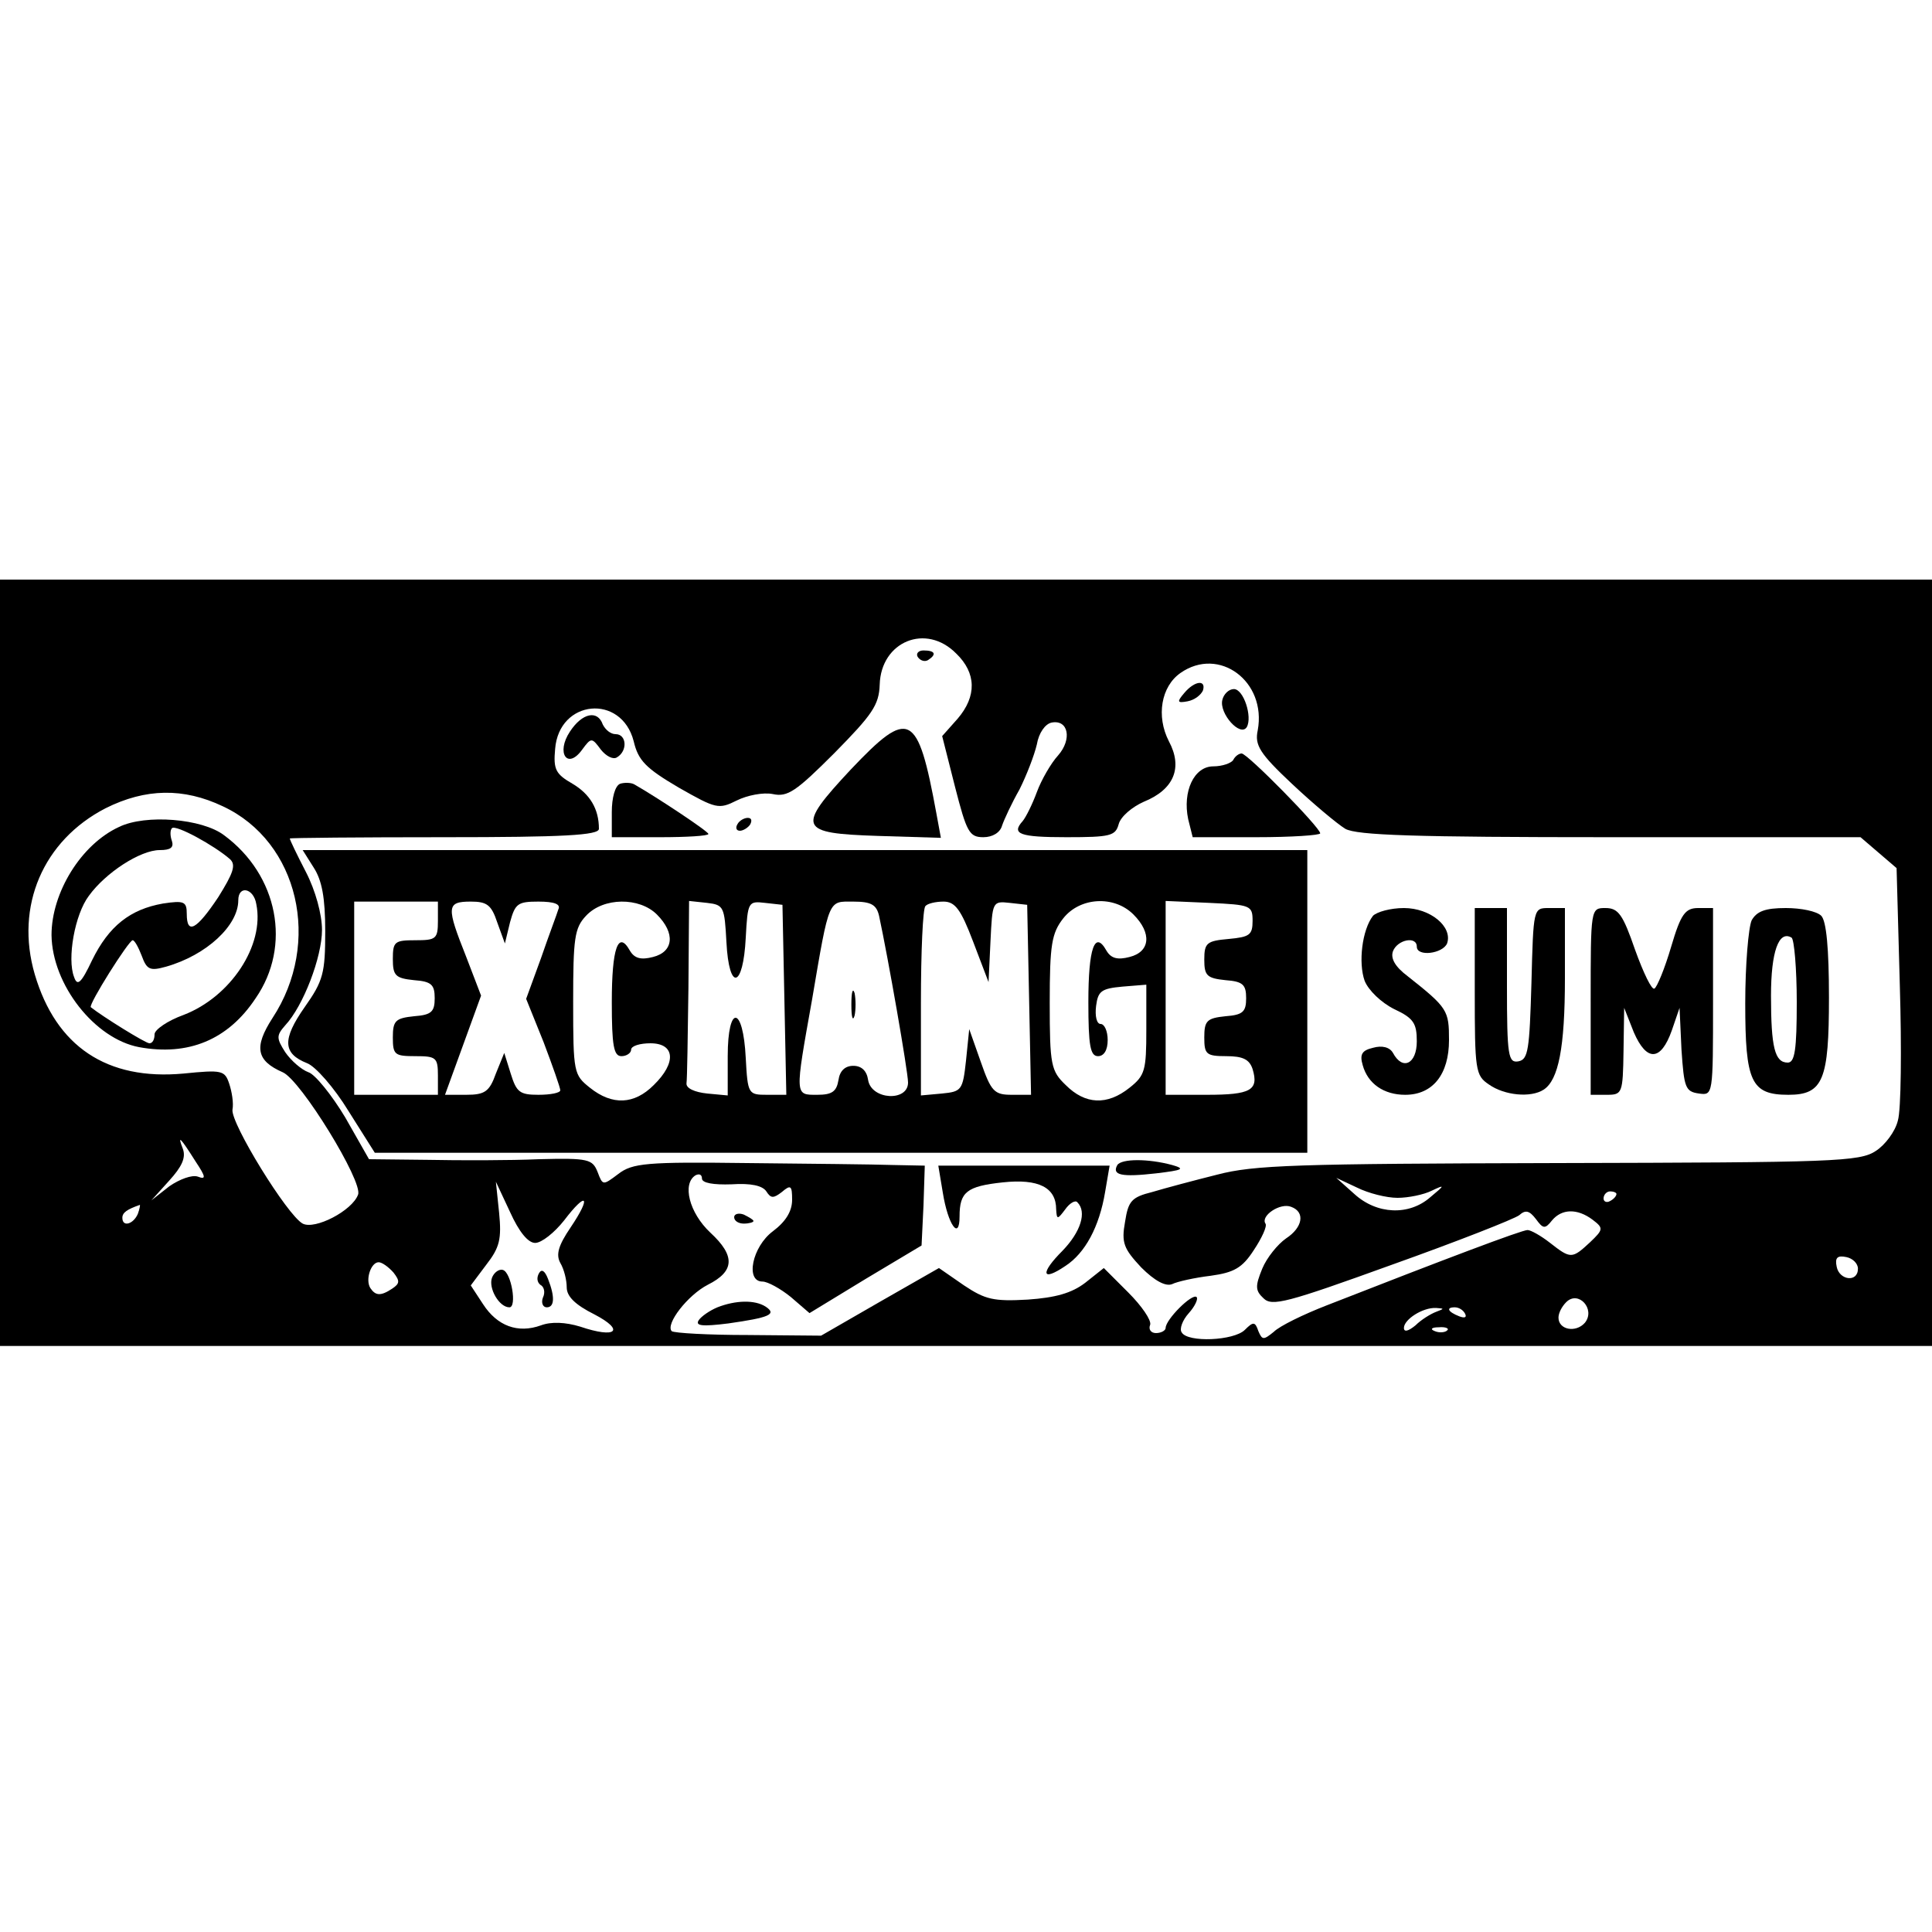 <?xml version="1.0" standalone="no"?>
<!DOCTYPE svg PUBLIC "-//W3C//DTD SVG 20010904//EN"
 "http://www.w3.org/TR/2001/REC-SVG-20010904/DTD/svg10.dtd">
<svg version="1.0" xmlns="http://www.w3.org/2000/svg"
 width="300pt" height="300pt" viewBox="0 0 300 300"
 preserveAspectRatio="xMidYMid meet">

<g transform="translate(0,300) scale(0.1,-0.1)"
fill="#000000" stroke="none">
<path d="M0 1505 l0 -595 1500 0 1500 0 0 595 0 595 -1500 0 -1500 0 0 -595z
m1485 480 c31 -30 32 -66 2 -101 l-24 -27 20 -79 c18 -70 22 -78 44 -78 14 0
26 7 29 18 3 9 15 35 27 56 11 22 23 53 27 70 3 18 13 32 23 34 26 5 32 -26
10 -51 -11 -12 -26 -38 -33 -57 -7 -19 -17 -39 -22 -45 -18 -20 -5 -25 68 -25
68 0 76 2 81 20 3 12 21 27 39 35 47 19 61 53 39 94 -20 39 -12 85 18 106 60
42 134 -13 120 -89 -5 -23 3 -36 53 -83 33 -31 70 -62 83 -70 18 -10 107 -13
412 -13 l388 0 28 -24 28 -24 5 -181 c3 -100 2 -195 -3 -211 -4 -17 -20 -38
-34 -47 -25 -17 -66 -18 -493 -19 -407 -1 -473 -3 -530 -18 -36 -9 -81 -21
-101 -27 -32 -8 -37 -14 -42 -46 -6 -33 -2 -42 25 -71 21 -21 38 -30 48 -26 8
4 35 10 60 13 36 5 49 12 67 40 12 18 21 37 18 41 -8 12 23 33 40 26 22 -8 18
-32 -8 -49 -13 -9 -30 -30 -37 -47 -11 -27 -11 -34 2 -46 13 -13 36 -7 199 52
101 36 190 71 198 77 10 9 16 7 26 -6 11 -15 14 -16 25 -2 15 18 39 19 63 1
17 -13 17 -15 -4 -35 -28 -26 -30 -26 -62 -1 -14 11 -30 20 -35 20 -9 0 -128
-45 -312 -117 -36 -14 -73 -32 -82 -41 -16 -13 -18 -13 -24 1 -5 15 -8 15 -21
2 -17 -17 -89 -20 -98 -4 -4 5 1 19 11 30 9 10 15 22 12 25 -7 6 -48 -35 -48
-48 0 -4 -7 -8 -15 -8 -8 0 -12 6 -9 13 2 7 -13 29 -34 50 l-38 38 -29 -23
c-21 -16 -46 -23 -89 -26 -53 -3 -66 0 -99 22 l-39 27 -91 -52 -92 -53 -113 1
c-62 0 -115 3 -119 6 -10 11 25 56 56 72 42 21 43 45 4 81 -33 31 -44 76 -23
89 6 3 10 1 10 -5 0 -7 18 -10 46 -9 30 2 48 -2 54 -11 7 -11 11 -11 24 -1 14
12 16 10 16 -12 0 -18 -10 -34 -30 -49 -32 -24 -43 -78 -16 -78 8 0 28 -11 44
-24 l29 -25 87 53 87 52 3 62 2 62 -50 1 c-28 1 -130 2 -226 3 -156 2 -178 0
-200 -17 -24 -18 -24 -18 -32 3 -8 20 -14 22 -91 20 -45 -2 -123 -2 -173 -1
l-91 1 -37 65 c-21 35 -47 67 -57 70 -11 4 -27 18 -36 31 -14 22 -14 26 0 42
28 30 57 106 57 148 0 24 -10 61 -25 90 -14 27 -25 50 -25 52 0 1 108 2 240 2
185 0 240 3 240 13 0 31 -14 54 -41 70 -26 15 -30 22 -27 54 6 77 103 86 122
12 7 -30 19 -42 70 -72 58 -33 62 -34 90 -20 16 8 41 13 56 10 23 -5 36 4 96
64 58 59 69 74 70 106 2 67 72 96 119 48z m-1139 -237 c118 -55 154 -212 77
-329 -29 -45 -25 -66 16 -84 28 -12 125 -170 117 -190 -9 -25 -67 -55 -86 -45
-24 13 -112 156 -109 177 2 10 -1 28 -5 40 -7 21 -11 22 -71 16 -119 -11 -198
42 -231 154 -31 106 13 208 110 258 62 31 121 32 182 3z m-42 -552 c16 -24 16
-28 3 -23 -9 3 -28 -4 -44 -15 l-28 -22 28 31 c19 21 26 35 21 49 -9 23 -4 18
20 -20z m1866 -56 c17 0 41 5 53 11 21 10 21 9 -2 -10 -33 -29 -83 -27 -118 5
l-28 25 32 -15 c18 -9 46 -16 63 -16z m-1339 -70 c10 0 30 16 45 35 35 46 43
38 10 -11 -19 -28 -23 -42 -16 -55 6 -10 10 -27 10 -38 0 -14 13 -27 43 -42
48 -25 34 -38 -22 -19 -23 7 -45 8 -61 2 -36 -13 -68 -1 -90 33 l-19 29 24 32
c21 27 24 40 20 81 l-5 48 22 -47 c14 -31 28 -48 39 -48z m1679 76 c0 -3 -4
-8 -10 -11 -5 -3 -10 -1 -10 4 0 6 5 11 10 11 6 0 10 -2 10 -4z m-2296 -31
c-7 -16 -24 -21 -24 -6 0 8 7 13 27 20 1 1 0 -6 -3 -14z m2671 -85 c0 -22 -29
-18 -33 3 -3 14 1 18 15 15 10 -2 18 -10 18 -18z m-2274 -6 c10 -13 10 -17 -2
-25 -18 -12 -26 -11 -34 1 -8 13 1 40 13 40 5 0 15 -7 23 -16z m1850 -78 c-14
-16 -41 -11 -41 8 0 7 5 17 12 24 19 19 46 -11 29 -32z m-231 17 c-8 -3 -23
-12 -32 -21 -11 -9 -18 -11 -18 -4 0 13 29 32 50 31 13 -1 13 -1 0 -6z m45 -3
c3 -6 -1 -7 -9 -4 -18 7 -21 14 -7 14 6 0 13 -4 16 -10z m-28 -26 c-3 -3 -12
-4 -19 -1 -8 3 -5 6 6 6 11 1 17 -2 13 -5z"/>
<path d="M1425 1980 c4 -6 11 -8 16 -5 14 9 11 15 -7 15 -8 0 -12 -5 -9 -10z"/>
<path d="M1839 1924 c-12 -14 -11 -16 5 -13 11 2 21 10 24 17 5 17 -13 15 -29
-4z"/>
<path d="M1898 1913 c-5 -21 28 -58 38 -42 9 16 -5 59 -20 59 -8 0 -16 -8 -18
-17z"/>
<path d="M885 1864 c-22 -33 -4 -60 19 -28 14 19 15 19 29 0 8 -10 19 -16 25
-12 17 10 15 36 -2 36 -8 0 -16 7 -20 15 -8 23 -32 18 -51 -11z"/>
<path d="M1321 1805 c-85 -91 -81 -99 42 -103 l98 -3 -7 38 c-29 158 -42 164
-133 68z"/>
<path d="M1915 1820 c-3 -5 -17 -10 -31 -10 -30 0 -48 -39 -39 -82 l7 -28 99
0 c54 0 99 3 99 6 0 9 -113 124 -122 124 -4 0 -10 -4 -13 -10z"/>
<path d="M963 1783 c-8 -3 -13 -22 -13 -44 l0 -39 75 0 c41 0 75 2 75 5 0 4
-80 57 -115 77 -5 3 -16 3 -22 1z"/>
<path d="M1145 1720 c-3 -5 -2 -10 4 -10 5 0 13 5 16 10 3 6 2 10 -4 10 -5 0
-13 -4 -16 -10z"/>
<path d="M487 1653 c13 -20 18 -47 18 -99 0 -65 -3 -77 -32 -118 -35 -50 -34
-72 4 -87 13 -5 42 -38 64 -74 l41 -65 724 0 724 0 0 235 0 235 -780 0 -780 0
17 -27z m193 -83 c0 -28 -3 -30 -35 -30 -32 0 -35 -2 -35 -29 0 -26 4 -30 33
-33 27 -2 32 -7 32 -28 0 -21 -5 -26 -32 -28 -29 -3 -33 -7 -33 -33 0 -27 3
-29 35 -29 32 0 35 -2 35 -30 l0 -30 -65 0 -65 0 0 150 0 150 65 0 65 0 0 -30z
m92 -2 l12 -33 8 33 c8 29 12 32 44 32 25 0 35 -4 31 -12 -2 -7 -15 -41 -27
-76 l-23 -63 27 -67 c14 -37 26 -71 26 -75 0 -4 -15 -7 -34 -7 -29 0 -34 4
-43 33 l-10 32 -13 -32 c-10 -28 -17 -33 -46 -33 l-33 0 28 77 28 77 -23 60
c-31 78 -31 86 7 86 25 0 32 -5 41 -32z m248 12 c29 -29 26 -58 -6 -66 -19 -5
-29 -2 -36 10 -18 32 -28 4 -28 -80 0 -68 3 -84 15 -84 8 0 15 5 15 10 0 6 14
10 30 10 38 0 41 -30 5 -65 -30 -30 -64 -32 -99 -4 -25 20 -26 23 -26 133 0
99 2 115 20 134 27 29 83 29 110 2z m108 -43 c4 -77 26 -72 30 7 3 56 4 57 30
54 l27 -3 3 -147 3 -148 -30 0 c-29 0 -30 1 -33 57 -4 82 -28 84 -28 3 l0 -61
-32 3 c-19 2 -33 8 -32 16 1 6 2 73 3 148 l1 135 28 -3 c26 -3 27 -6 30 -61z
m237 41 c14 -65 45 -242 45 -259 0 -30 -57 -27 -62 4 -2 14 -10 22 -23 22 -13
0 -21 -8 -23 -22 -3 -18 -10 -23 -33 -23 -35 0 -35 -3 -8 148 27 159 25 152
64 152 28 0 36 -5 40 -22z m146 -40 l24 -63 3 63 c3 62 3 63 30 60 l27 -3 3
-147 3 -148 -30 0 c-27 0 -32 5 -48 51 l-18 51 -5 -49 c-5 -46 -7 -48 -37 -51
l-33 -3 0 144 c0 79 3 147 7 150 3 4 16 7 28 7 18 0 27 -12 46 -62z m249 42
c29 -29 26 -58 -6 -66 -19 -5 -29 -2 -36 10 -18 32 -28 4 -28 -80 0 -68 3 -84
15 -84 9 0 15 9 15 25 0 14 -5 25 -11 25 -6 0 -9 12 -7 28 3 23 8 27 41 30
l37 3 0 -70 c0 -63 -2 -71 -26 -90 -35 -28 -69 -26 -99 4 -23 22 -25 31 -25
128 0 90 3 108 21 131 26 33 79 36 109 6z m185 -10 c0 -22 -5 -25 -37 -28 -34
-3 -38 -6 -38 -32 0 -25 4 -29 33 -32 27 -2 32 -7 32 -28 0 -21 -5 -26 -32
-28 -29 -3 -33 -7 -33 -33 0 -26 3 -29 34 -29 26 0 36 -5 41 -20 10 -33 -3
-40 -71 -40 l-64 0 0 150 0 151 68 -3 c64 -3 67 -4 67 -28z"/>
<path d="M1322 1440 c0 -19 2 -27 5 -17 2 9 2 25 0 35 -3 9 -5 1 -5 -18z"/>
<path d="M2132 1578 c-17 -22 -23 -73 -13 -101 6 -15 26 -34 46 -44 30 -14 35
-22 35 -50 0 -35 -22 -46 -37 -18 -5 9 -17 12 -31 8 -17 -4 -21 -10 -16 -27 8
-29 33 -46 66 -46 43 0 68 32 68 85 0 46 -2 50 -64 99 -20 15 -27 28 -23 39 7
18 37 24 37 7 0 -16 40 -11 47 5 9 26 -26 55 -67 55 -21 0 -42 -6 -48 -12z"/>
<path d="M2290 1461 c0 -123 1 -131 22 -145 24 -17 65 -21 85 -8 23 15 33 65
33 173 l0 109 -25 0 c-24 0 -24 0 -27 -117 -3 -103 -5 -118 -20 -121 -16 -3
-18 8 -18 117 l0 121 -25 0 -25 0 0 -129z"/>
<path d="M2470 1445 l0 -145 25 0 c24 0 25 2 26 68 l1 67 15 -38 c20 -46 42
-45 59 3 l12 35 3 -65 c4 -59 6 -65 27 -68 22 -3 22 -3 22 142 l0 146 -23 0
c-20 0 -27 -9 -42 -60 -10 -34 -22 -63 -26 -65 -4 -3 -17 24 -30 60 -19 55
-26 65 -46 65 -23 0 -23 0 -23 -145z"/>
<path d="M2720 1571 c-5 -11 -10 -69 -10 -129 0 -122 9 -142 67 -142 54 0 63
23 63 151 0 76 -4 119 -12 127 -7 7 -31 12 -55 12 -32 0 -45 -5 -53 -19z m70
-127 c0 -74 -3 -94 -14 -94 -20 0 -26 23 -26 104 0 68 12 102 32 90 4 -3 8
-48 8 -100z"/>
<path d="M1735 1191 c-9 -16 7 -19 60 -13 42 5 46 7 25 13 -37 10 -78 10 -85
0z"/>
<path d="M1464 1148 c8 -50 26 -75 26 -37 0 38 11 47 67 53 56 6 83 -8 83 -42
1 -16 2 -16 14 0 7 10 16 15 19 11 15 -15 5 -46 -23 -75 -35 -35 -33 -49 4
-24 31 20 53 61 62 115 l7 41 -133 0 -133 0 7 -42z"/>
<path d="M1140 1110 c0 -6 7 -10 15 -10 8 0 15 2 15 4 0 2 -7 6 -15 10 -8 3
-15 1 -15 -4z"/>
<path d="M1114 970 c-12 -5 -25 -14 -29 -20 -6 -9 6 -10 46 -5 63 9 76 14 58
26 -17 11 -47 10 -75 -1z"/>
<path d="M185 1716 c-59 -27 -105 -102 -105 -168 1 -77 67 -161 136 -174 76
-14 138 11 181 76 56 81 35 191 -49 253 -34 26 -122 33 -163 13z m172 -50 c10
-9 5 -22 -18 -59 -34 -51 -49 -59 -49 -26 0 19 -4 21 -37 16 -51 -9 -84 -35
-110 -88 -17 -36 -23 -41 -28 -26 -11 28 1 97 23 126 26 36 80 71 110 71 17 0
22 4 19 14 -3 8 -3 17 0 20 6 6 66 -27 90 -48z m41 -70 c13 -64 -40 -144 -113
-172 -25 -9 -45 -23 -45 -30 0 -8 -3 -14 -8 -14 -6 0 -72 41 -91 56 -4 4 59
104 65 104 3 0 9 -11 14 -24 8 -22 13 -24 38 -17 63 18 112 64 112 103 0 24
24 19 28 -6z"/>
<path d="M764 1016 c-6 -16 11 -46 27 -46 12 0 3 54 -10 58 -6 2 -14 -4 -17
-12z"/>
<path d="M837 1023 c-4 -7 -3 -14 2 -18 6 -3 8 -12 4 -20 -3 -8 0 -15 6 -15
12 0 13 16 2 44 -5 13 -10 16 -14 9z"/>
</g>
</svg>
